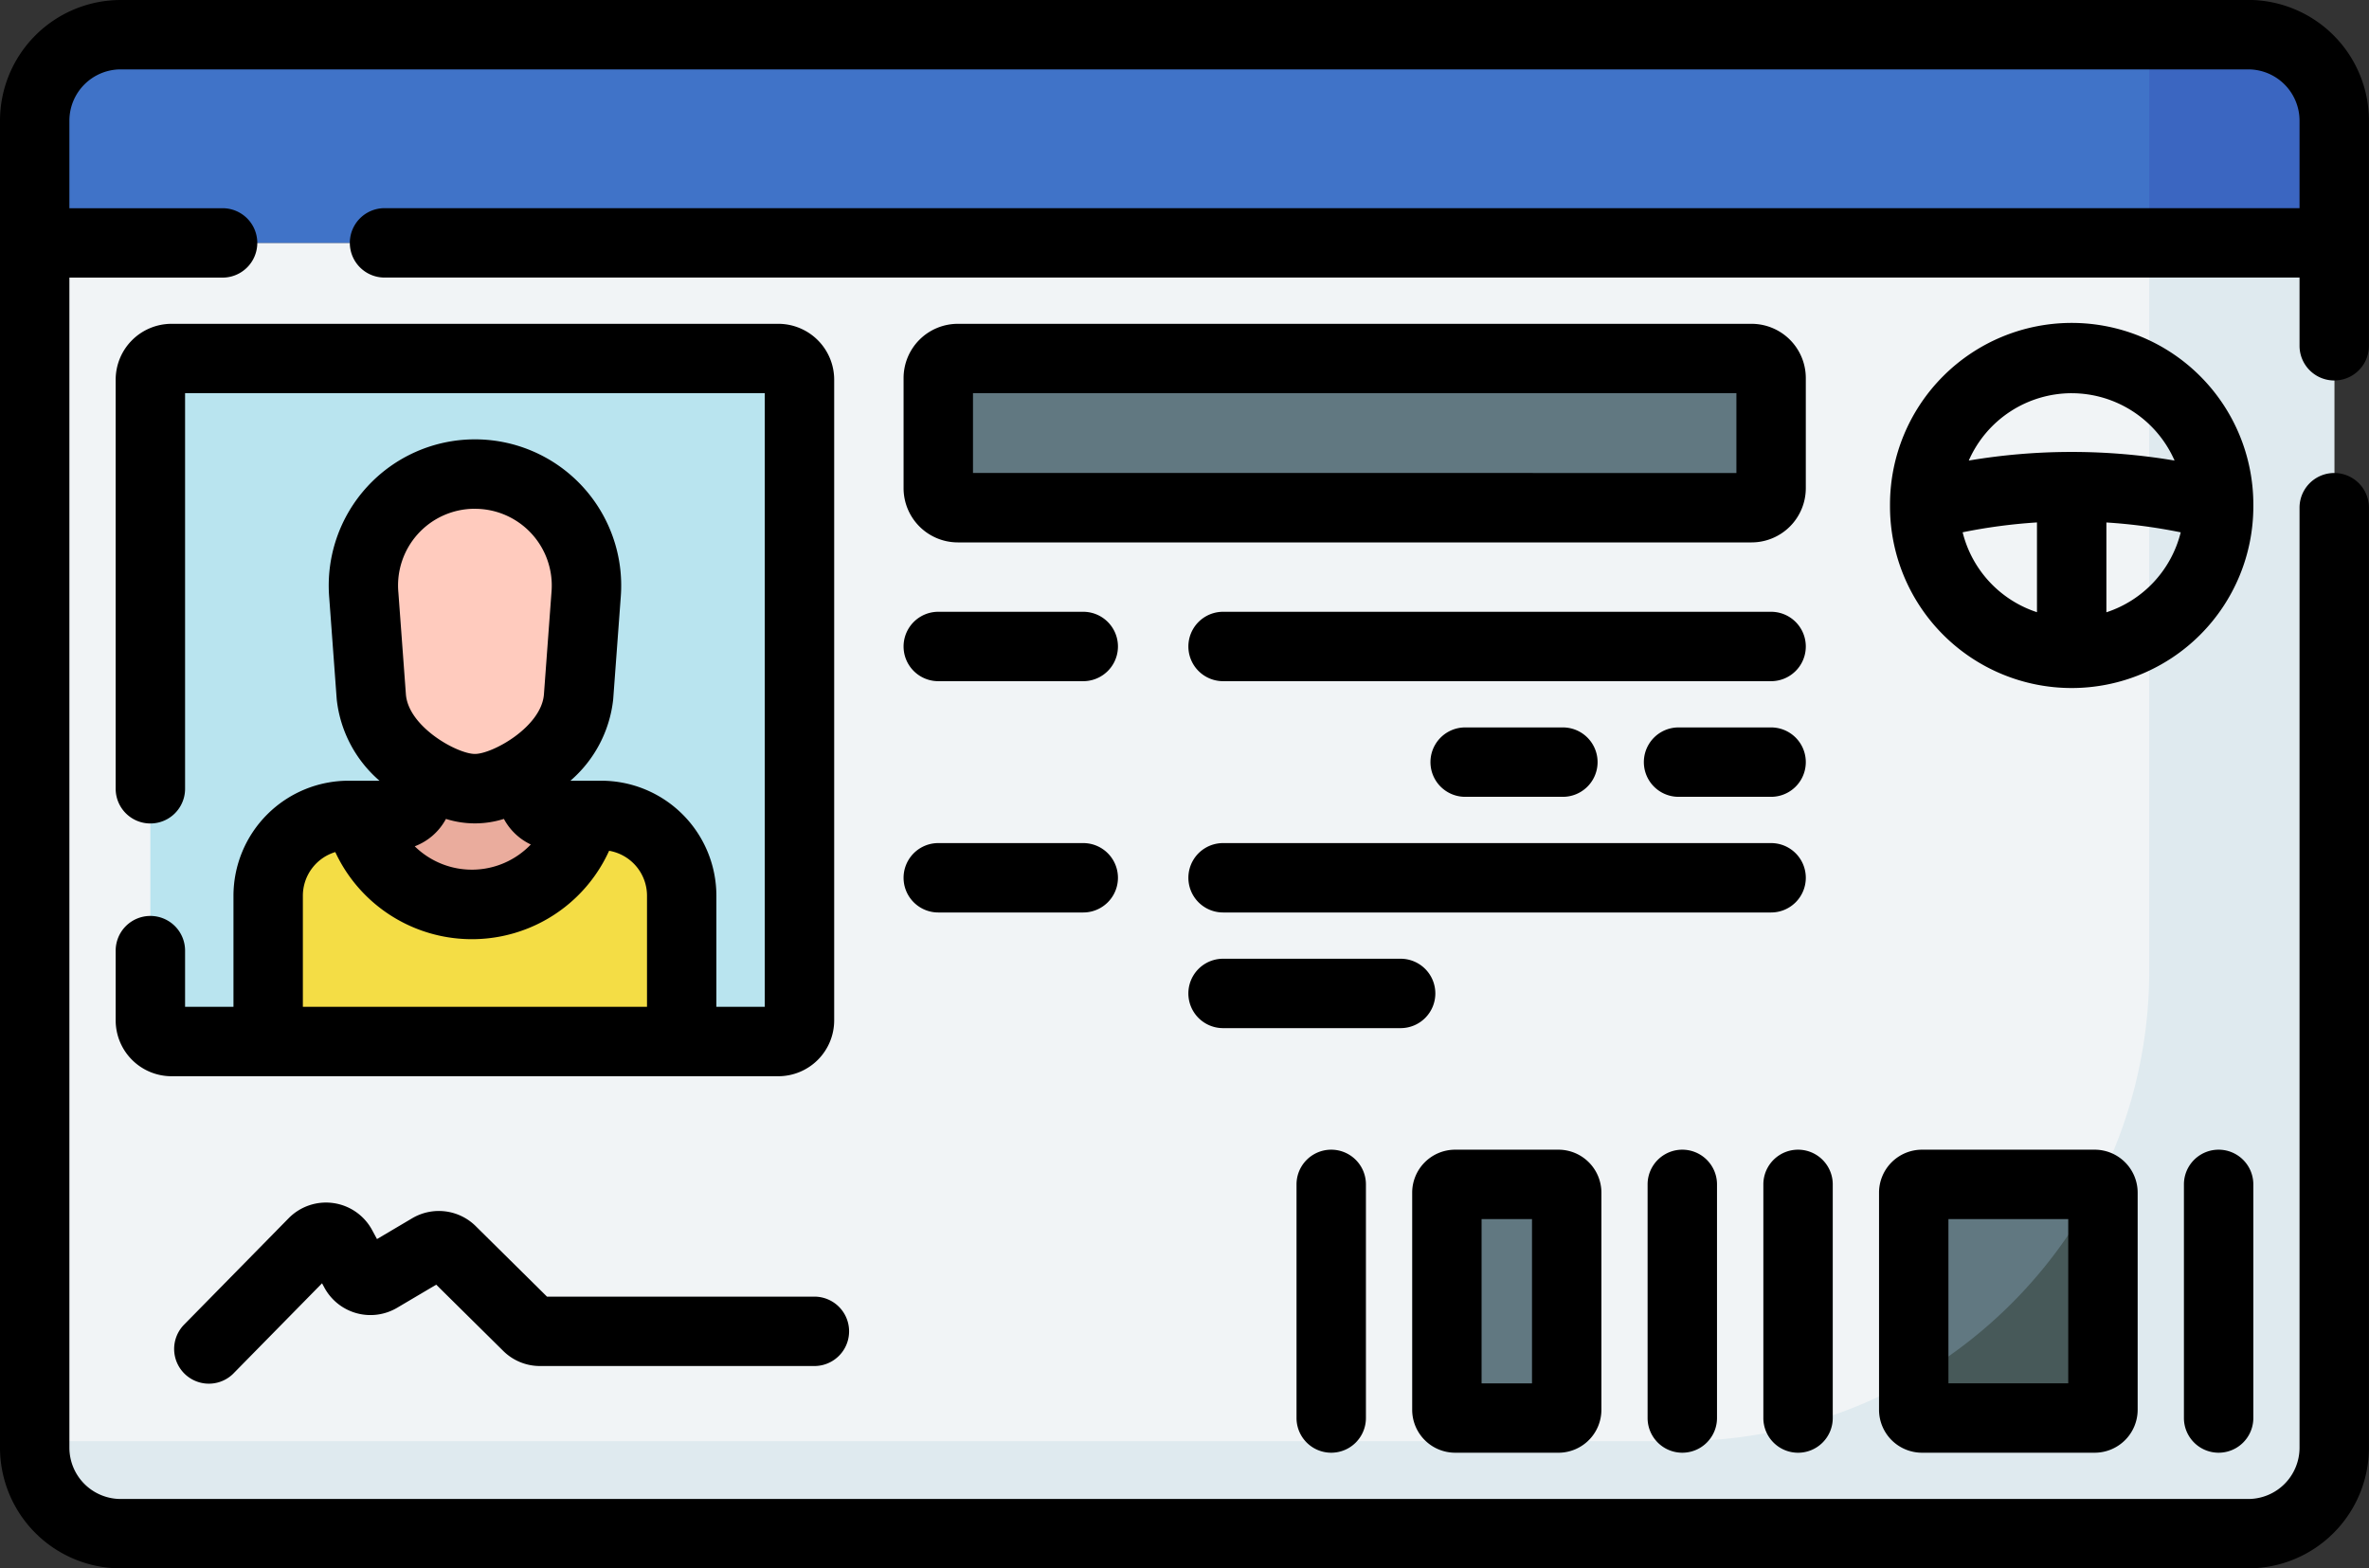 <svg xmlns="http://www.w3.org/2000/svg" width="155.664" height="103.074" viewBox="0 0 155.664 103.074">
  <rect x="0" y="0" width="155.664" height="103.074" fill="#333333" stroke="none"/>
  <g id="Grupo_1061973" data-name="Grupo 1061973" transform="translate(-217 -3261.165)">
    <g id="licencia-de-conducir" transform="translate(217 3174.677)">
      <path id="Trazado_793518" data-name="Trazado 793518" d="M7.5,138.986v79.183a5.65,5.65,0,0,0,5.65,5.65h139.8a5.65,5.65,0,0,0,5.65-5.65V138.986Z" transform="translate(-5.22 -36.537)" fill="#f1f4f6"/>
      <path id="Trazado_793519" data-name="Trazado 793519" d="M146.442,138.986v47.86a30.892,30.892,0,0,1-30.892,30.892H7.5v.431a5.65,5.65,0,0,0,5.65,5.65h139.8a5.65,5.65,0,0,0,5.65-5.65V138.986Z" transform="translate(-5.22 -36.537)" fill="#dfeaef"/>
      <path id="Trazado_793520" data-name="Trazado 793520" d="M73.763,163.986H33.887a1.387,1.387,0,0,0-1.387,1.387v42.116a1.387,1.387,0,0,0,1.387,1.387H73.763a1.387,1.387,0,0,0,1.387-1.387V165.373a1.387,1.387,0,0,0-1.387-1.387Z" transform="translate(-22.619 -53.936)" fill="#b9e4ef"/>
      <path id="Trazado_793521" data-name="Trazado 793521" d="M85.786,188.985a7.321,7.321,0,0,0-7.21,7.945l.493,6.687c.263,3.567,4.66,6.039,6.81,6.039s6.547-2.472,6.81-6.039l.5-6.766a7.329,7.329,0,0,0-7.4-7.866Z" transform="translate(-54.672 -71.334)" fill="#ffcbbe"/>
      <path id="Trazado_793522" data-name="Trazado 793522" d="M79.848,262.751h-1.1a7.615,7.615,0,0,1-14.815,0h-.7a5.279,5.279,0,0,0-5.28,5.279v9.584H85.128V268.03A5.28,5.28,0,0,0,79.848,262.751Z" transform="translate(-40.335 -122.673)" fill="#f4dd45"/>
      <path id="Trazado_793523" data-name="Trazado 793523" d="M85.03,261.358a7.616,7.616,0,0,0,7.408-5.85h-1.9a1.581,1.581,0,0,1-1.581-1.58v-1.583a7.389,7.389,0,0,1-3.732,1.407,7.392,7.392,0,0,1-3.732-1.407v1.583a1.581,1.581,0,0,1-1.581,1.581H77.622A7.616,7.616,0,0,0,85.03,261.358Z" transform="translate(-54.022 -115.431)" fill="#eaac9d"/>
      <path id="Trazado_793524" data-name="Trazado 793524" d="M313.252,342.507h6.79a.542.542,0,0,1,.542.542v14.272a.542.542,0,0,1-.542.542h-6.79a.542.542,0,0,1-.542-.542V343.049A.542.542,0,0,1,313.252,342.507Z" transform="translate(-217.636 -178.181)" fill="#617881"/>
      <path id="Trazado_793525" data-name="Trazado 793525" d="M425.5,357.861h-11.35a.542.542,0,0,1-.542-.542V343.048a.542.542,0,0,1,.542-.542H425.5a.542.542,0,0,1,.542.542V357.32A.542.542,0,0,1,425.5,357.861Z" transform="translate(-287.855 -178.18)" fill="#617881"/>
      <path id="Trazado_793526" data-name="Trazado 793526" d="M414.148,357.955H425.5a.542.542,0,0,0,.542-.542V343.141a.541.541,0,0,0-.336-.5,31.031,31.031,0,0,1-12.1,12.718v2.055A.541.541,0,0,0,414.148,357.955Z" transform="translate(-287.857 -178.274)" fill="#475959"/>
      <path id="Trazado_793527" data-name="Trazado 793527" d="M256.227,173.789h-52.16a1.282,1.282,0,0,1-1.282-1.282v-7.241a1.282,1.282,0,0,1,1.282-1.282h52.16a1.282,1.282,0,0,1,1.282,1.282v7.241A1.282,1.282,0,0,1,256.227,173.789Z" transform="translate(-141.132 -53.935)" fill="#617881"/>
      <path id="Trazado_793528" data-name="Trazado 793528" d="M158.6,99.638a5.65,5.65,0,0,0-5.65-5.65H13.15a5.65,5.65,0,0,0-5.65,5.65v8.031H158.6Z" transform="translate(-5.22 -5.22)" fill="#4073c8"/>
      <path id="Trazado_793529" data-name="Trazado 793529" d="M471.011,93.988H464.5v13.681h12.161V99.638A5.65,5.65,0,0,0,471.011,93.988Z" transform="translate(-323.277 -5.22)" fill="#3b66c1"/>
      <path id="Trazado_793530" data-name="Trazado 793530" d="M27.28,195.4a2.28,2.28,0,0,0-2.28,2.28v4.586a3.672,3.672,0,0,0,3.668,3.668H68.544a3.672,3.672,0,0,0,3.668-3.668V160.154a3.672,3.672,0,0,0-3.668-3.668H28.668A3.672,3.672,0,0,0,25,160.154v26.889a2.28,2.28,0,1,0,4.56,0v-26H67.651v40.33H64.472v-7.3a7.568,7.568,0,0,0-7.56-7.56H54.881a8.227,8.227,0,0,0,2.81-5.348l.5-6.766a9.609,9.609,0,1,0-19.159.079l.493,6.687a8.225,8.225,0,0,0,2.81,5.348H40.3a7.568,7.568,0,0,0-7.56,7.56v7.3H29.56v-3.693a2.28,2.28,0,0,0-2.28-2.28Zm21.261-26.757a5.044,5.044,0,0,1,5.1,5.418l-.5,6.766c-.158,2.143-3.373,3.926-4.536,3.926s-4.378-1.783-4.536-3.926l-.493-6.687a5.039,5.039,0,0,1,4.964-5.5Zm1.967,20.376a3.885,3.885,0,0,0,1.77,1.685,5.357,5.357,0,0,1-7.627.119,3.884,3.884,0,0,0,2.051-1.8A6.313,6.313,0,0,0,50.509,189.023ZM37.3,194.073a3,3,0,0,1,2.13-2.871,9.9,9.9,0,0,0,17.993-.085,3,3,0,0,1,2.49,2.956v7.3H37.3Z" transform="translate(-17.399 -48.716)"/>
      <path id="Trazado_793531" data-name="Trazado 793531" d="M356.1,337.287v15.355a2.28,2.28,0,1,0,4.56,0V337.287a2.28,2.28,0,0,0-4.56,0Z" transform="translate(-247.838 -172.961)"/>
      <path id="Trazado_793532" data-name="Trazado 793532" d="M280.21,337.287v15.355a2.28,2.28,0,0,0,4.56,0V337.287a2.28,2.28,0,0,0-4.56,0Z" transform="translate(-195.017 -172.961)"/>
      <path id="Trazado_793533" data-name="Trazado 793533" d="M472,337.287v15.355a2.28,2.28,0,1,0,4.56,0V337.287a2.28,2.28,0,0,0-4.56,0Z" transform="translate(-328.497 -172.961)"/>
      <path id="Trazado_793534" data-name="Trazado 793534" d="M383.385,354.923a2.28,2.28,0,0,0,2.28-2.28V337.287a2.28,2.28,0,0,0-4.56,0v15.355A2.28,2.28,0,0,0,383.385,354.923Z" transform="translate(-265.237 -172.961)"/>
      <path id="Trazado_793535" data-name="Trazado 793535" d="M308.032,354.923h6.789a2.825,2.825,0,0,0,2.822-2.822V337.829a2.825,2.825,0,0,0-2.822-2.822h-6.789a2.825,2.825,0,0,0-2.822,2.822V352.1a2.825,2.825,0,0,0,2.822,2.822Zm1.738-15.355h3.313v10.795h-3.313Z" transform="translate(-212.417 -172.961)"/>
      <path id="Trazado_793536" data-name="Trazado 793536" d="M408.928,335.007a2.825,2.825,0,0,0-2.822,2.822V352.1a2.825,2.825,0,0,0,2.822,2.822h11.35A2.825,2.825,0,0,0,423.1,352.1V337.829a2.825,2.825,0,0,0-2.822-2.822Zm9.611,15.355h-7.873V339.567h7.873Z" transform="translate(-282.637 -172.961)"/>
      <path id="Trazado_793537" data-name="Trazado 793537" d="M254.568,167.289v-7.241a3.566,3.566,0,0,0-3.562-3.562H198.846a3.566,3.566,0,0,0-3.562,3.562v7.241a3.566,3.566,0,0,0,3.562,3.562h52.161A3.566,3.566,0,0,0,254.568,167.289Zm-4.56-1H199.845v-5.244h50.163v5.244Z" transform="translate(-135.911 -48.716)"/>
      <path id="Trazado_793538" data-name="Trazado 793538" d="M207.091,268.733h-9.526a2.28,2.28,0,0,0,0,4.56h9.526a2.28,2.28,0,0,0,0-4.56Z" transform="translate(-135.912 -126.837)"/>
      <path id="Trazado_793539" data-name="Trazado 793539" d="M297.406,271.013a2.28,2.28,0,0,0-2.28-2.28h-36.01a2.28,2.28,0,1,0,0,4.56h36.01A2.28,2.28,0,0,0,297.406,271.013Z" transform="translate(-178.749 -126.837)"/>
      <path id="Trazado_793540" data-name="Trazado 793540" d="M273.063,296.013a2.28,2.28,0,0,0-2.28-2.28H259.115a2.28,2.28,0,0,0,0,4.56h11.667A2.28,2.28,0,0,0,273.063,296.013Z" transform="translate(-178.749 -144.236)"/>
      <path id="Trazado_793541" data-name="Trazado 793541" d="M207.091,218.733h-9.526a2.28,2.28,0,0,0,0,4.56h9.526a2.28,2.28,0,1,0,0-4.56Z" transform="translate(-135.912 -92.038)"/>
      <path id="Trazado_793542" data-name="Trazado 793542" d="M295.126,218.733h-36.01a2.28,2.28,0,1,0,0,4.56h36.01a2.28,2.28,0,0,0,0-4.56Z" transform="translate(-178.749 -92.038)"/>
      <path id="Trazado_793543" data-name="Trazado 793543" d="M363.639,243.733h-6.081a2.28,2.28,0,0,0,0,4.56h6.081a2.28,2.28,0,1,0,0-4.56Z" transform="translate(-247.262 -109.438)"/>
      <path id="Trazado_793544" data-name="Trazado 793544" d="M311.438,243.733a2.28,2.28,0,1,0,0,4.56h6.421a2.28,2.28,0,1,0,0-4.56Z" transform="translate(-215.164 -109.438)"/>
      <path id="Trazado_793545" data-name="Trazado 793545" d="M147.734,86.488H7.93A7.939,7.939,0,0,0,0,94.418v87.214a7.939,7.939,0,0,0,7.93,7.93h139.8a7.939,7.939,0,0,0,7.93-7.93V119.854a2.28,2.28,0,1,0-4.56,0v61.778a3.373,3.373,0,0,1-3.37,3.37H7.93a3.373,3.373,0,0,1-3.37-3.37v-76.9H14.626a2.28,2.28,0,1,0,0-4.56H4.56V94.418a3.373,3.373,0,0,1,3.37-3.37h139.8a3.373,3.373,0,0,1,3.37,3.37v5.751H25.267a2.28,2.28,0,1,0,0,4.56H151.1v4.484a2.28,2.28,0,0,0,4.56,0v-14.8a7.939,7.939,0,0,0-7.93-7.93Z" transform="translate(0)"/>
      <path id="Trazado_793546" data-name="Trazado 793546" d="M432.346,168.363a11.937,11.937,0,0,0-23.874,0c0,.04,0,.08,0,.121a11.937,11.937,0,0,0,23.874,0C432.346,168.443,432.346,168.4,432.346,168.363Zm-11.937-7.316a7.388,7.388,0,0,1,6.761,4.425,40.533,40.533,0,0,0-6.64-.566,2.308,2.308,0,0,0-.242,0,40.6,40.6,0,0,0-6.64.566A7.389,7.389,0,0,1,420.408,161.046Zm-7.164,9.139a35.936,35.936,0,0,1,4.884-.648v5.9A7.406,7.406,0,0,1,413.244,170.185Zm9.445,5.255v-5.9a35.879,35.879,0,0,1,4.884.648,7.406,7.406,0,0,1-4.884,5.255Z" transform="translate(-284.282 -48.716)"/>
      <path id="Trazado_793547" data-name="Trazado 793547" d="M41.548,357.661l5.81-5.914.157.29a3.442,3.442,0,0,0,4.776,1.32l2.57-1.519,4.4,4.351a3.421,3.421,0,0,0,2.42.995H79.71a2.28,2.28,0,1,0,0-4.56H62.139l-4.684-4.634a3.444,3.444,0,0,0-4.172-.517l-2.314,1.368-.325-.6a3.442,3.442,0,0,0-5.48-.77l-6.869,6.992a2.28,2.28,0,1,0,3.253,3.2Z" transform="translate(-26.197 -180.921)"/>
    </g>
  </g>
</svg>
